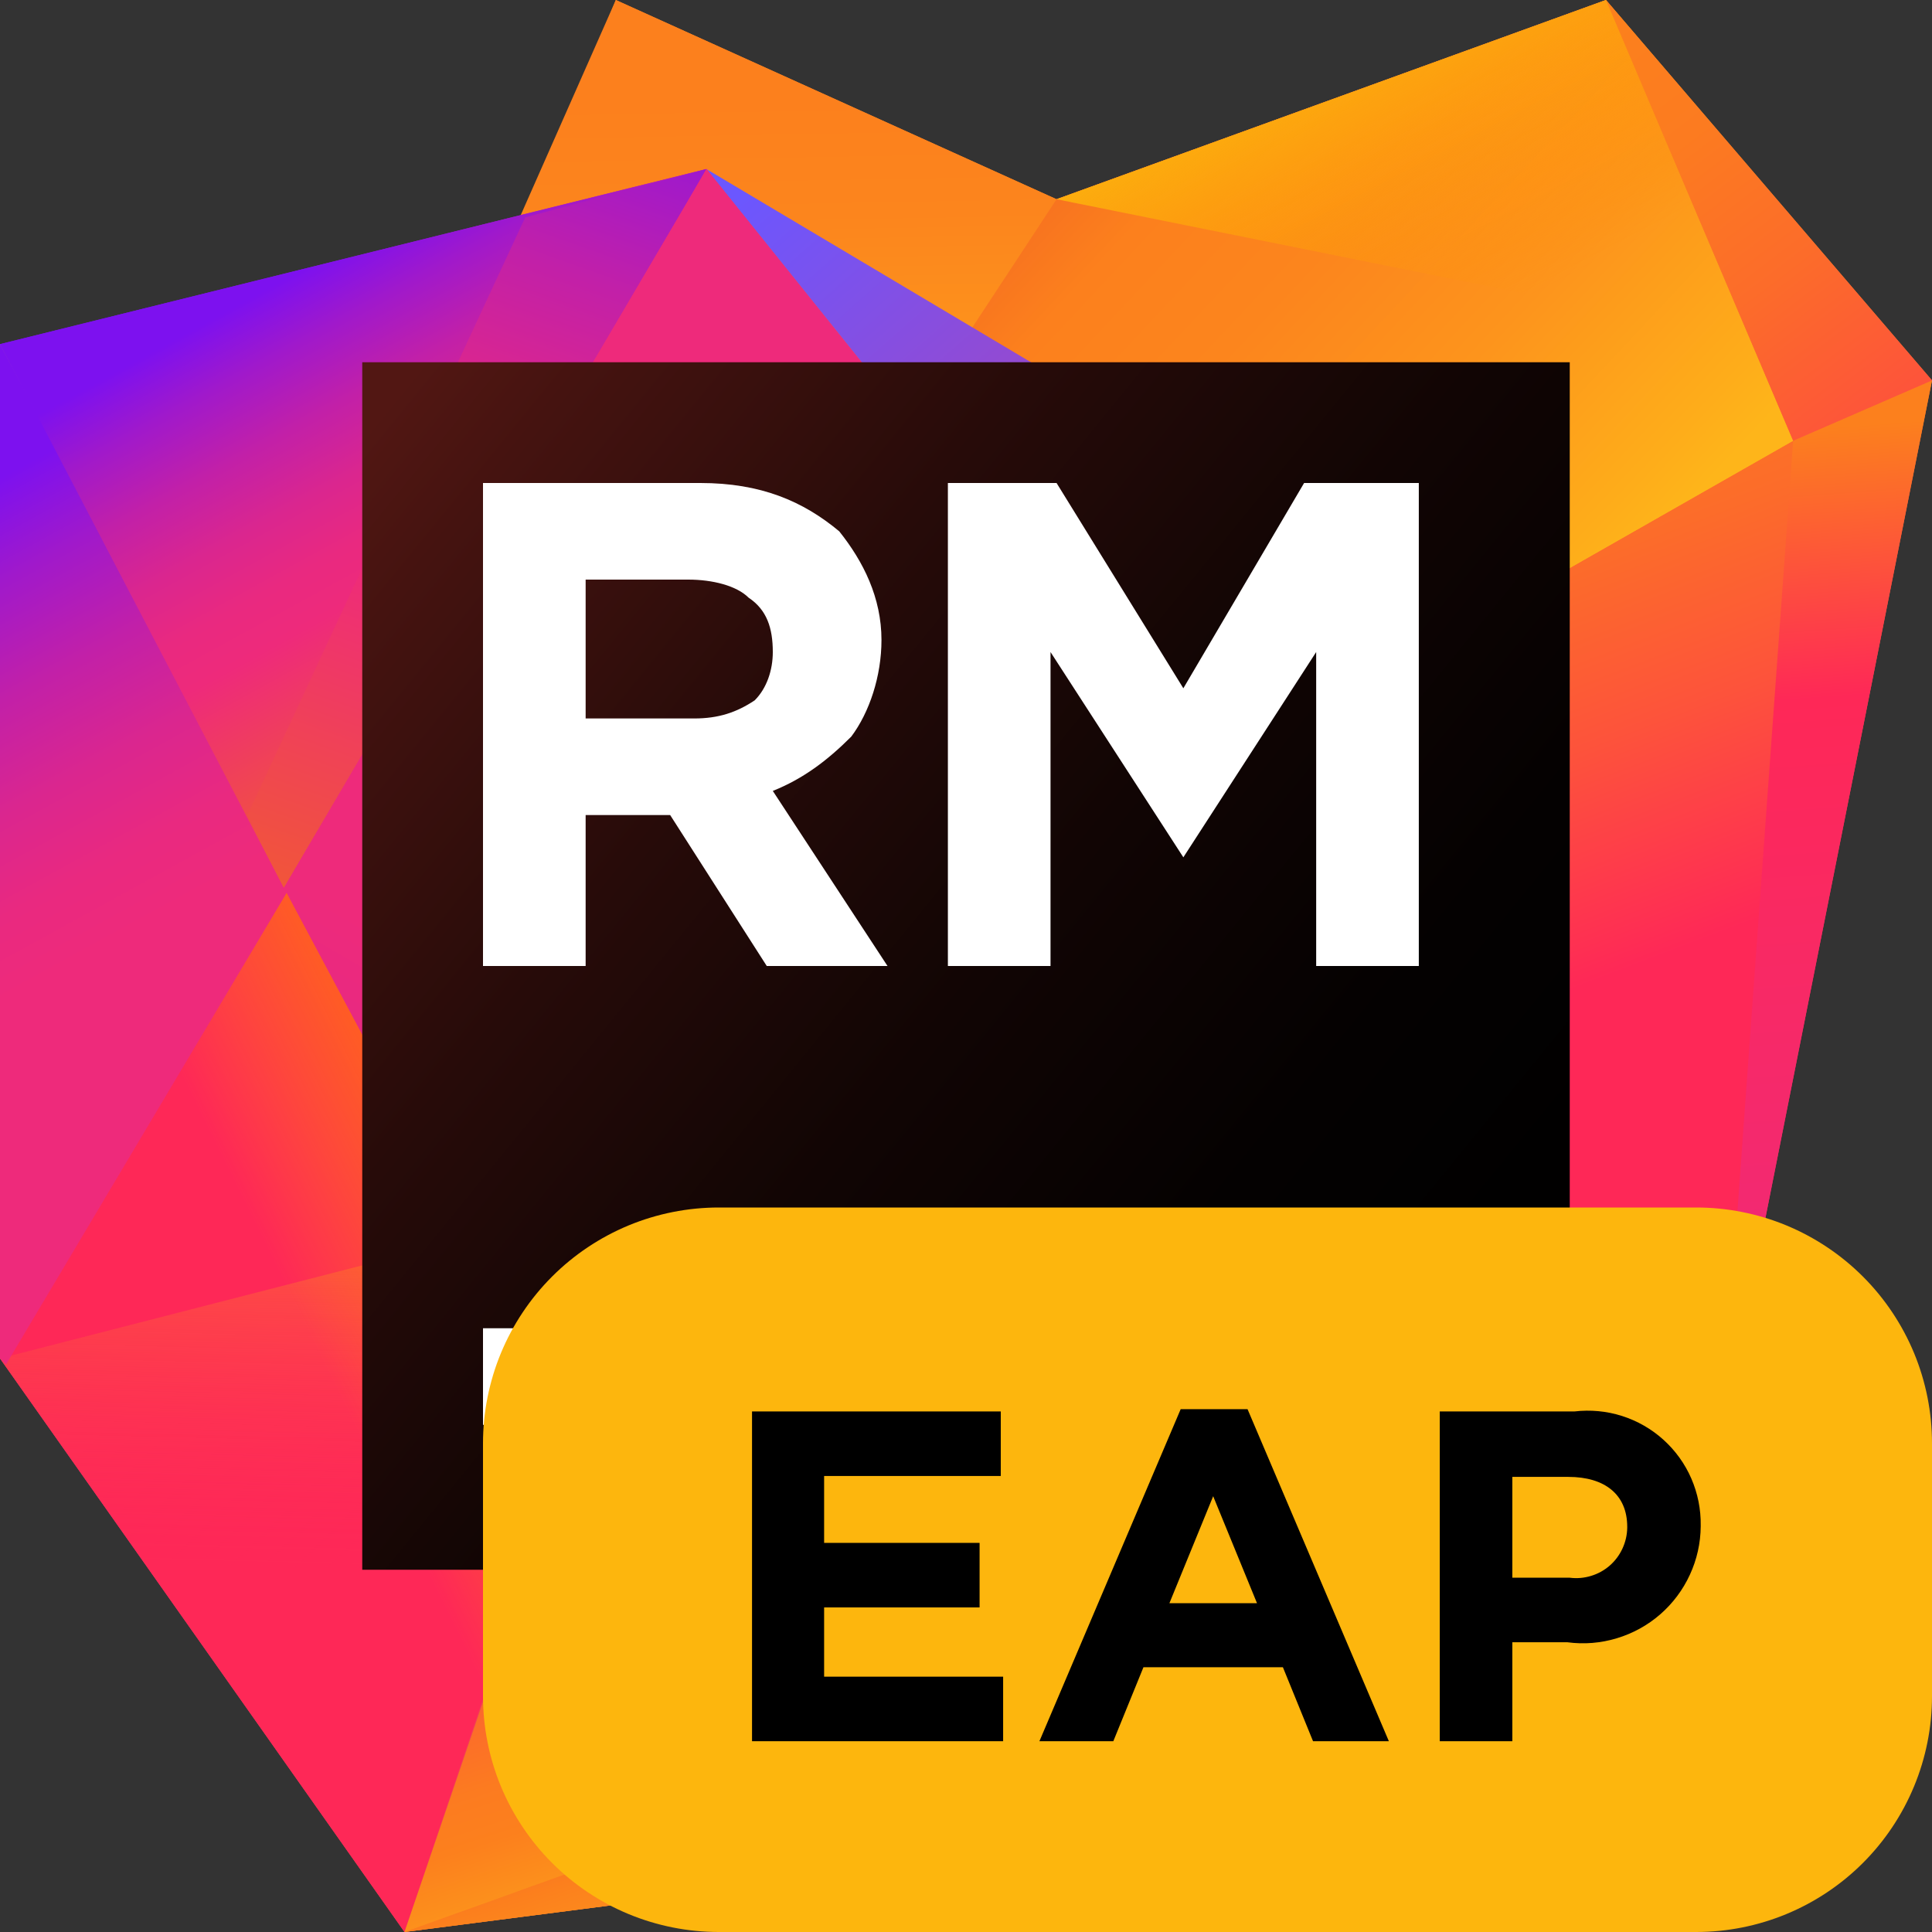 <svg width="32" height="32" viewBox="0 0 32 32" fill="none" xmlns="http://www.w3.org/2000/svg" data-scaled="true">
<rect x="0" y="0" width="32" height="32" fill="#333333" stroke="none"/>
<path d="M26.6 0L17.5 3.3L10.2 0L6.2 9.8L6.3 23.7L28.5 23.9L32 6.3L26.6 0Z" fill="url(#paint0_linear)"/>
<path d="M6 20.8L29.7 7.3L26.6 0L17.5 3.3L10.2 0L6 9.5V20.8Z" fill="url(#paint1_linear)"/>
<path d="M6 20.8L29.7 7.3L26.6 0L17.5 3.3L6 20.8Z" fill="url(#paint2_linear)"/>
<path d="M31.9 6.2L26.6 0L17.5 3.3L31.9 6.2Z" fill="url(#paint3_linear)"/>
<path d="M29.7 7.3L28.5 23.9L32 6.3L29.7 7.3Z" fill="url(#paint4_linear)"/>
<path d="M26.6 0L29.7 7.3L32 6.3L26.6 0Z" fill="url(#paint5_linear)"/>
<path d="M24.3 10.3L11.7 2.8L25.6 20.1L24.3 10.3Z" fill="url(#paint6_linear)"/>
<path d="M25.3 29.6L23.4 26L25.6 20.1L11.7 2.8L0 5.7V22.5L6.7 32L25.3 29.6Z" fill="url(#paint7_linear)"/>
<path d="M9.5 23.7L0 5.7V22.5L6.7 32L9.5 23.7Z" fill="url(#paint8_linear)"/>
<path d="M9.5 23.7L10.9 19.7L0 22.5L6.7 32L9.5 23.7Z" fill="url(#paint9_linear)"/>
<path d="M9.5 23.7L0 5.7V22.5L6.7 32L9.5 23.7Z" fill="url(#paint10_linear)"/>
<path d="M9.5 23.8L6.7 32L25.3 29.6L9.5 23.8Z" fill="url(#paint11_linear)"/>
<path d="M9.5 23.8L23.4 26L25.3 29.6L9.5 23.8Z" fill="url(#paint12_linear)"/>
<path d="M6.7 32L23.4 26L25.3 29.6L6.7 32Z" fill="url(#paint13_linear)"/>
<path d="M25.3 29.6L23.4 26L19.5 27.4L25.3 29.6Z" fill="url(#paint14_linear)"/>
<path d="M11.7 2.8L4.7 14.7L9.5 23.7L24.2 23.8L25.6 20.1L11.7 2.8Z" fill="url(#paint15_linear)"/>
<path d="M9.5 23.8L23.4 26L25.6 20.1L9.5 23.8Z" fill="url(#paint16_linear)"/>
<path d="M0 5.7V22.4V22.5L0.1 22.6L4.8 14.7L0 5.7Z" fill="url(#paint17_linear)"/>
<path d="M11.7 2.8L0 5.7L4.7 14.7L11.7 2.8Z" fill="url(#paint18_linear)"/>
<path d="M8.7 3.6L4.1 13.5L4.7 14.7L11.7 2.8L8.7 3.6Z" fill="url(#paint19_linear)"/>
<path d="M6 12.7V17L7.5 19.9L19.7 12.8L11.7 2.8L6 12.7Z" fill="url(#paint20_linear)"/>
<path d="M26 6H6V26H26V6Z" fill="url(#paint21_linear)"/>
<path d="M15 22H8V23.6H15V22Z" fill="white"/>
<path d="M15.7 8H17.5L19.6 11.4L21.6 8H23.5V16H21.8V10.8L19.6 14.2L17.4 10.8V16H15.7V8Z" fill="white"/>
<path d="M8 8H11.6C12.6 8 13.3 8.3 13.9 8.8C14.3 9.3 14.6 9.9 14.6 10.6C14.6 11.2 14.4 11.8 14.1 12.2C13.7 12.6 13.3 12.9 12.8 13.1L14.7 16H12.7L11.1 13.5H9.7V16H8V8ZM11.5 11.9C11.9 11.9 12.2 11.8 12.5 11.6C12.7 11.4 12.8 11.1 12.8 10.8C12.8 10.4 12.7 10.1 12.4 9.9C12.2 9.7 11.8 9.6 11.4 9.6H9.7V11.9H11.5V11.9Z" fill="white"/>
<defs>
<linearGradient id="paint0_linear" x1="20.515" y1="18.509" x2="16.472" y2="7.894" gradientUnits="userSpaceOnUse">
<stop  offset="0" stop-color="#FE2857"/>
<stop offset="0.056" stop-color="#FE3052"/>
<stop offset="0.325" stop-color="#FD533B"/>
<stop offset="0.58" stop-color="#FC6C2A"/>
<stop offset="0.811" stop-color="#FC7B20"/>
<stop offset="1" stop-color="#FC801D"/>
</linearGradient>
<linearGradient id="paint1_linear" x1="17.865" y1="13.651" x2="17.647" y2="1.565" gradientUnits="userSpaceOnUse">
<stop offset="0.374" stop-color="#FEB51A"/>
<stop offset="0.431" stop-color="#FEAD1A"/>
<stop offset="0.645" stop-color="#FD941C"/>
<stop offset="0.841" stop-color="#FC851D"/>
<stop offset="1" stop-color="#FC801D"/>
</linearGradient>
<linearGradient id="paint2_linear" x1="27.134" y1="20.518" x2="12.091" y2="6.439" gradientUnits="userSpaceOnUse">
<stop offset="0.374" stop-color="#FEB51A"/>
<stop offset="0.417" stop-color="#FEAD1A"/>
<stop offset="0.58" stop-color="#FD941C"/>
<stop offset="0.729" stop-color="#FC851D"/>
<stop offset="0.851" stop-color="#FC801D"/>
<stop offset="0.984" stop-color="#F26522"/>
</linearGradient>
<linearGradient id="paint3_linear" x1="22.222" y1="0.084" x2="24.87" y2="5.144" gradientUnits="userSpaceOnUse">
<stop offset="0.024" stop-color="#FDB60D"/>
<stop offset="1" stop-color="#FF9600" stop-opacity="0"/>
</linearGradient>
<linearGradient id="paint4_linear" x1="30.892" y1="23.404" x2="29.67" y2="6.883" gradientUnits="userSpaceOnUse">
<stop offset="0.013" stop-color="#EE2A7B"/>
<stop offset="0.716" stop-color="#FE2857"/>
<stop offset="0.986" stop-color="#FC801D"/>
</linearGradient>
<linearGradient id="paint5_linear" x1="34.663" y1="11.741" x2="26.306" y2="0.748" gradientUnits="userSpaceOnUse">
<stop  offset="0" stop-color="#FE2857"/>
<stop offset="0.174" stop-color="#FE2C54"/>
<stop offset="0.198" stop-color="#FE3051"/>
<stop offset="0.427" stop-color="#FD533B"/>
<stop offset="0.643" stop-color="#FC6C2A"/>
<stop offset="0.84" stop-color="#FC7B20"/>
<stop offset="1" stop-color="#FC801D"/>
</linearGradient>
<linearGradient id="paint6_linear" x1="13.433" y1="2.142" x2="26.097" y2="16.542" gradientUnits="userSpaceOnUse">
<stop  offset="0" stop-color="#6B57FF"/>
<stop offset="1" stop-color="#FE2857"/>
</linearGradient>
<linearGradient id="paint7_linear" x1="-0.141" y1="5.346" x2="20.428" y2="31.493" gradientUnits="userSpaceOnUse">
<stop offset="0.042" stop-color="#7D11EF"/>
<stop offset="0.116" stop-color="#A019CB"/>
<stop offset="0.202" stop-color="#C220A8"/>
<stop offset="0.283" stop-color="#DA268F"/>
<stop offset="0.357" stop-color="#E92980"/>
<stop offset="0.417" stop-color="#EE2A7B"/>
<stop offset="1" stop-color="#F26522"/>
</linearGradient>
<linearGradient id="paint8_linear" x1="-4.466" y1="8.869" x2="10.394" y2="27.759" gradientUnits="userSpaceOnUse">
<stop offset="0.001" stop-color="#6B57FF"/>
<stop offset="0.248" stop-color="#FE2857"/>
<stop offset="0.685" stop-color="#FE2857"/>
</linearGradient>
<linearGradient id="paint9_linear" x1="5.593" y1="15.968" x2="5.259" y2="29.818" gradientUnits="userSpaceOnUse">
<stop offset="0.001" stop-color="#FDB60D"/>
<stop offset="0.725" stop-color="#FE2857" stop-opacity="0"/>
</linearGradient>
<linearGradient id="paint10_linear" x1="8.165" y1="16.461" x2="3.483" y2="18.779" gradientUnits="userSpaceOnUse">
<stop offset="0.024" stop-color="#FF7100"/>
<stop offset="1" stop-color="#FF9600" stop-opacity="0"/>
</linearGradient>
<linearGradient id="paint11_linear" x1="12.168" y1="18.935" x2="16.933" y2="33.625" gradientUnits="userSpaceOnUse">
<stop offset="0.336" stop-color="#FE2857"/>
<stop offset="0.353" stop-color="#FE3052"/>
<stop offset="0.432" stop-color="#FD533B"/>
<stop offset="0.507" stop-color="#FC6C2A"/>
<stop offset="0.576" stop-color="#FC7B20"/>
<stop offset="0.631" stop-color="#FC801D"/>
<stop offset="0.996" stop-color="#FFDE17"/>
</linearGradient>
<linearGradient id="paint12_linear" x1="14.061" y1="16.468" x2="19.752" y2="34.015" gradientUnits="userSpaceOnUse">
<stop offset="0.221" stop-color="#EE2A7B"/>
<stop offset="0.699" stop-color="#F7941D"/>
</linearGradient>
<linearGradient id="paint13_linear" x1="14.665" y1="26.633" x2="16.834" y2="33.322" gradientUnits="userSpaceOnUse">
<stop offset="0.093" stop-color="#F15A29"/>
<stop offset="0.389" stop-color="#FC801D"/>
<stop offset="1" stop-color="#FEC519"/>
</linearGradient>
<linearGradient id="paint14_linear" x1="13.548" y1="29.963" x2="26.105" y2="27.434" gradientUnits="userSpaceOnUse">
<stop offset="0.093" stop-color="#F15A29"/>
<stop offset="0.389" stop-color="#FC801D"/>
<stop offset="0.821" stop-color="#FEC519"/>
<stop offset="0.989" stop-color="#FCF84A"/>
</linearGradient>
<linearGradient id="paint15_linear" x1="9.285" y1="28.121" x2="20.748" y2="8.567" gradientUnits="userSpaceOnUse">
<stop offset="0.042" stop-color="#7D11EF"/>
<stop offset="0.116" stop-color="#A019CB"/>
<stop offset="0.202" stop-color="#C220A8"/>
<stop offset="0.283" stop-color="#DA268F"/>
<stop offset="0.357" stop-color="#E92980"/>
<stop offset="0.417" stop-color="#EE2A7B"/>
</linearGradient>
<linearGradient id="paint16_linear" x1="16.231" y1="17.975" x2="19.752" y2="28.832" gradientUnits="userSpaceOnUse">
<stop  offset="0" stop-color="#F7941D" stop-opacity="0"/>
<stop offset="0.547" stop-color="#FB851D" stop-opacity="0.547"/>
<stop offset="1" stop-color="#FC801D"/>
</linearGradient>
<linearGradient id="paint17_linear" x1="-4.137" y1="6.512" x2="3.928" y2="21.218" gradientUnits="userSpaceOnUse">
<stop offset="0.192" stop-color="#7D11EF"/>
<stop offset="0.282" stop-color="#A019CB"/>
<stop offset="0.386" stop-color="#C220A8"/>
<stop offset="0.484" stop-color="#DA268F"/>
<stop offset="0.574" stop-color="#E92980"/>
<stop offset="0.647" stop-color="#EE2A7B"/>
</linearGradient>
<linearGradient id="paint18_linear" x1="4.61" y1="2.163" x2="10.14" y2="12.247" gradientUnits="userSpaceOnUse">
<stop offset="0.192" stop-color="#7D11EF"/>
<stop offset="0.282" stop-color="#A019CB"/>
<stop offset="0.386" stop-color="#C220A8"/>
<stop offset="0.484" stop-color="#DA268F"/>
<stop offset="0.574" stop-color="#E92980"/>
<stop offset="0.647" stop-color="#EE2A7B"/>
<stop offset="1" stop-color="#F26522"/>
</linearGradient>
<linearGradient id="paint19_linear" x1="12.014" y1="-3.353" x2="4.801" y2="16.888" gradientUnits="userSpaceOnUse">
<stop offset="0.192" stop-color="#7D11EF"/>
<stop offset="0.282" stop-color="#A019CB"/>
<stop offset="0.386" stop-color="#C220A8"/>
<stop offset="0.484" stop-color="#DA268F"/>
<stop offset="0.574" stop-color="#E92980"/>
<stop offset="0.647" stop-color="#EE2A7B"/>
<stop offset="1" stop-color="#F26522"/>
</linearGradient>
<linearGradient id="paint20_linear" x1="19.383" y1="18.5" x2="4.209" y2="7.429" gradientUnits="userSpaceOnUse">
<stop offset="0.042" stop-color="#FFDE17"/>
<stop offset="0.043" stop-color="#FFDD18"/>
<stop offset="0.115" stop-color="#FAA736"/>
<stop offset="0.184" stop-color="#F67A4E"/>
<stop offset="0.251" stop-color="#F25762"/>
<stop offset="0.314" stop-color="#F03E70"/>
<stop offset="0.371" stop-color="#EE2F78"/>
<stop offset="0.417" stop-color="#EE2A7B"/>
</linearGradient>
<linearGradient id="paint21_linear" x1="5.691" y1="7.596" x2="26.165" y2="24.287" gradientUnits="userSpaceOnUse">
<stop  offset="0" stop-color="#521713"/>
<stop offset="0.08" stop-color="#451310"/>
<stop offset="0.299" stop-color="#270B09"/>
<stop offset="0.514" stop-color="#110504"/>
<stop offset="0.722" stop-color="#040101"/>
<stop offset="0.914"/>
</linearGradient>
</defs>
<path d="M28.094 32H11.906C11.393 32 10.885 31.899 10.411 31.703C9.937 31.506 9.507 31.219 9.144 30.856C8.781 30.493 8.494 30.063 8.297 29.589C8.101 29.115 8 28.607 8 28.094V23.906C8 23.393 8.101 22.885 8.297 22.411C8.494 21.937 8.781 21.507 9.144 21.144C9.507 20.781 9.937 20.494 10.411 20.297C10.885 20.101 11.393 20 11.906 20H28.094C28.607 20 29.115 20.101 29.589 20.297C30.063 20.494 30.493 20.781 30.856 21.144C31.219 21.507 31.506 21.937 31.703 22.411C31.899 22.885 32 23.393 32 23.906V28.094C32 29.13 31.588 30.124 30.856 30.856C30.124 31.588 29.13 32 28.094 32V32Z" fill="#FDB60D"/>
<path d="M12.456 23.378H16.576V24.447H13.65V25.555H16.225V26.624H13.65V27.771H16.615V28.84H12.456V23.378Z" fill="black"/>
<path d="M19.556 23.34H20.663L23.004 28.84H21.748L21.249 27.615H18.939L18.44 28.84H17.216L19.556 23.34ZM20.82 26.554L20.094 24.782L19.369 26.554H20.82Z" fill="black"/>
<path d="M23.847 23.378H26.078C26.343 23.347 26.612 23.372 26.866 23.453C27.12 23.534 27.354 23.668 27.552 23.847C27.75 24.026 27.908 24.245 28.014 24.49C28.12 24.735 28.173 24.999 28.169 25.266V25.282C28.167 25.558 28.106 25.831 27.99 26.082C27.874 26.334 27.706 26.558 27.498 26.739C27.289 26.921 27.044 27.055 26.779 27.135C26.514 27.215 26.236 27.238 25.961 27.201H25.049V28.84H23.847V23.378ZM26 26.132C26.118 26.147 26.238 26.137 26.352 26.102C26.466 26.068 26.571 26.01 26.661 25.932C26.751 25.854 26.823 25.757 26.873 25.649C26.923 25.541 26.95 25.424 26.952 25.305V25.289C26.952 24.752 26.578 24.462 25.977 24.462H25.049V26.132H26Z" fill="black"/>
</svg>